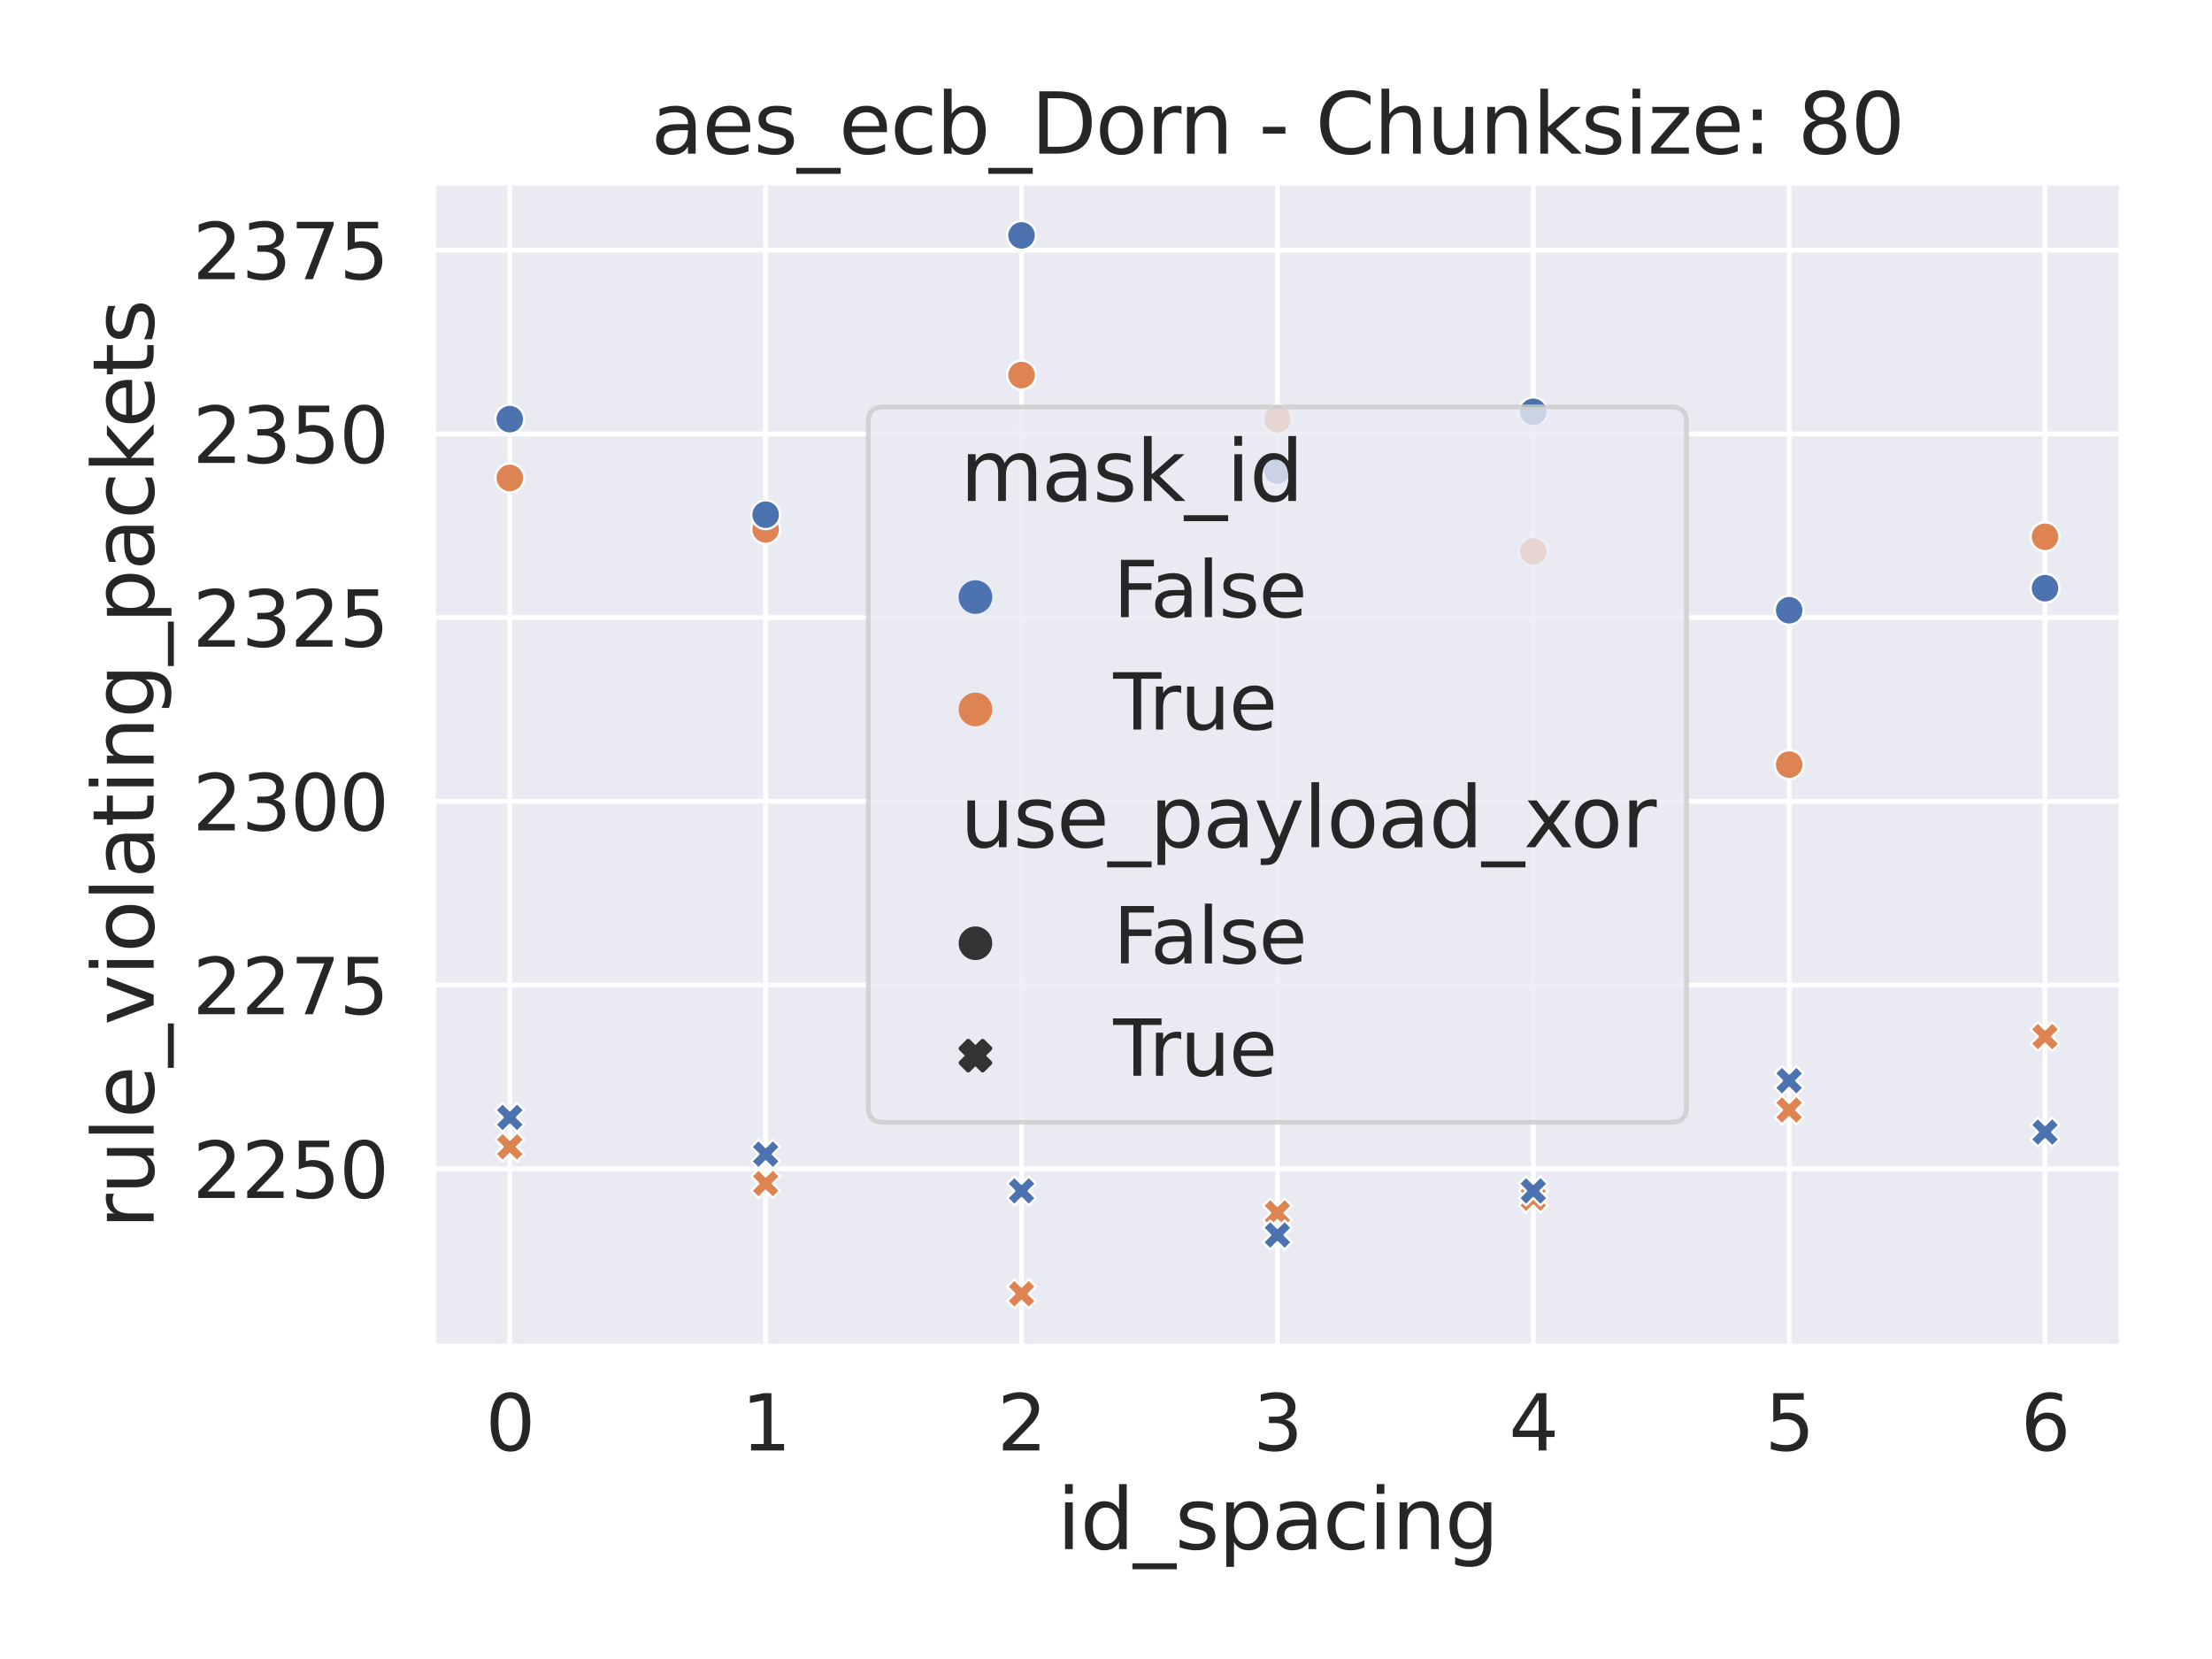 <?xml version="1.0" encoding="utf-8" standalone="no"?>
<!DOCTYPE svg PUBLIC "-//W3C//DTD SVG 1.1//EN"
  "http://www.w3.org/Graphics/SVG/1.1/DTD/svg11.dtd">
<svg xmlns:xlink="http://www.w3.org/1999/xlink" width="460.8pt" height="345.6pt" viewBox="0 0 460.8 345.6" xmlns="http://www.w3.org/2000/svg" version="1.1">
 <defs>
  <style type="text/css">*{stroke-linejoin: round; stroke-linecap: butt}</style>
 </defs>
 <g id="figure_1">
  <g id="patch_1">
   <path d="M 0 345.6 
L 460.8 345.6 
L 460.8 0 
L 0 0 
z
" style="fill: #ffffff"/>
  </g>
  <g id="axes_1">
   <g id="patch_2">
    <path d="M 90.209 280.548 
L 442.008 280.548 
L 442.008 38.013 
L 90.209 38.013 
z
" style="fill: #eaeaf2"/>
   </g>
   <g id="matplotlib.axis_1">
    <g id="xtick_1">
     <g id="line2d_1">
      <path d="M 106.2 280.548 
L 106.2 38.013 
" clip-path="url(#pb733d94056)" style="fill: none; stroke: #ffffff; stroke-linecap: round"/>
     </g>
     <g id="text_1">
      <!-- 0 -->
      <g style="fill: #262626" transform="translate(101.125 302.167) scale(0.16 -0.16)">
       <defs>
        <path id="DejaVuSans-30" d="M 2034 4250 
Q 1547 4250 1301 3770 
Q 1056 3291 1056 2328 
Q 1056 1369 1301 889 
Q 1547 409 2034 409 
Q 2525 409 2770 889 
Q 3016 1369 3016 2328 
Q 3016 3291 2770 3770 
Q 2525 4250 2034 4250 
z
M 2034 4750 
Q 2819 4750 3233 4129 
Q 3647 3509 3647 2328 
Q 3647 1150 3233 529 
Q 2819 -91 2034 -91 
Q 1250 -91 836 529 
Q 422 1150 422 2328 
Q 422 3509 836 4129 
Q 1250 4750 2034 4750 
z
" transform="scale(0.016)"/>
       </defs>
       <use xlink:href="#DejaVuSans-30"/>
      </g>
     </g>
    </g>
    <g id="xtick_2">
     <g id="line2d_2">
      <path d="M 159.502 280.548 
L 159.502 38.013 
" clip-path="url(#pb733d94056)" style="fill: none; stroke: #ffffff; stroke-linecap: round"/>
     </g>
     <g id="text_2">
      <!-- 1 -->
      <g style="fill: #262626" transform="translate(154.428 302.167) scale(0.16 -0.16)">
       <defs>
        <path id="DejaVuSans-31" d="M 794 531 
L 1825 531 
L 1825 4091 
L 703 3866 
L 703 4441 
L 1819 4666 
L 2450 4666 
L 2450 531 
L 3481 531 
L 3481 0 
L 794 0 
L 794 531 
z
" transform="scale(0.016)"/>
       </defs>
       <use xlink:href="#DejaVuSans-31"/>
      </g>
     </g>
    </g>
    <g id="xtick_3">
     <g id="line2d_3">
      <path d="M 212.805 280.548 
L 212.805 38.013 
" clip-path="url(#pb733d94056)" style="fill: none; stroke: #ffffff; stroke-linecap: round"/>
     </g>
     <g id="text_3">
      <!-- 2 -->
      <g style="fill: #262626" transform="translate(207.731 302.167) scale(0.16 -0.16)">
       <defs>
        <path id="DejaVuSans-32" d="M 1228 531 
L 3431 531 
L 3431 0 
L 469 0 
L 469 531 
Q 828 903 1448 1529 
Q 2069 2156 2228 2338 
Q 2531 2678 2651 2914 
Q 2772 3150 2772 3378 
Q 2772 3750 2511 3984 
Q 2250 4219 1831 4219 
Q 1534 4219 1204 4116 
Q 875 4013 500 3803 
L 500 4441 
Q 881 4594 1212 4672 
Q 1544 4750 1819 4750 
Q 2544 4750 2975 4387 
Q 3406 4025 3406 3419 
Q 3406 3131 3298 2873 
Q 3191 2616 2906 2266 
Q 2828 2175 2409 1742 
Q 1991 1309 1228 531 
z
" transform="scale(0.016)"/>
       </defs>
       <use xlink:href="#DejaVuSans-32"/>
      </g>
     </g>
    </g>
    <g id="xtick_4">
     <g id="line2d_4">
      <path d="M 266.108 280.548 
L 266.108 38.013 
" clip-path="url(#pb733d94056)" style="fill: none; stroke: #ffffff; stroke-linecap: round"/>
     </g>
     <g id="text_4">
      <!-- 3 -->
      <g style="fill: #262626" transform="translate(261.034 302.167) scale(0.16 -0.16)">
       <defs>
        <path id="DejaVuSans-33" d="M 2597 2516 
Q 3050 2419 3304 2112 
Q 3559 1806 3559 1356 
Q 3559 666 3084 287 
Q 2609 -91 1734 -91 
Q 1441 -91 1130 -33 
Q 819 25 488 141 
L 488 750 
Q 750 597 1062 519 
Q 1375 441 1716 441 
Q 2309 441 2620 675 
Q 2931 909 2931 1356 
Q 2931 1769 2642 2001 
Q 2353 2234 1838 2234 
L 1294 2234 
L 1294 2753 
L 1863 2753 
Q 2328 2753 2575 2939 
Q 2822 3125 2822 3475 
Q 2822 3834 2567 4026 
Q 2313 4219 1838 4219 
Q 1578 4219 1281 4162 
Q 984 4106 628 3988 
L 628 4550 
Q 988 4650 1302 4700 
Q 1616 4750 1894 4750 
Q 2613 4750 3031 4423 
Q 3450 4097 3450 3541 
Q 3450 3153 3228 2886 
Q 3006 2619 2597 2516 
z
" transform="scale(0.016)"/>
       </defs>
       <use xlink:href="#DejaVuSans-33"/>
      </g>
     </g>
    </g>
    <g id="xtick_5">
     <g id="line2d_5">
      <path d="M 319.411 280.548 
L 319.411 38.013 
" clip-path="url(#pb733d94056)" style="fill: none; stroke: #ffffff; stroke-linecap: round"/>
     </g>
     <g id="text_5">
      <!-- 4 -->
      <g style="fill: #262626" transform="translate(314.337 302.167) scale(0.16 -0.16)">
       <defs>
        <path id="DejaVuSans-34" d="M 2419 4116 
L 825 1625 
L 2419 1625 
L 2419 4116 
z
M 2253 4666 
L 3047 4666 
L 3047 1625 
L 3713 1625 
L 3713 1100 
L 3047 1100 
L 3047 0 
L 2419 0 
L 2419 1100 
L 313 1100 
L 313 1709 
L 2253 4666 
z
" transform="scale(0.016)"/>
       </defs>
       <use xlink:href="#DejaVuSans-34"/>
      </g>
     </g>
    </g>
    <g id="xtick_6">
     <g id="line2d_6">
      <path d="M 372.714 280.548 
L 372.714 38.013 
" clip-path="url(#pb733d94056)" style="fill: none; stroke: #ffffff; stroke-linecap: round"/>
     </g>
     <g id="text_6">
      <!-- 5 -->
      <g style="fill: #262626" transform="translate(367.64 302.167) scale(0.16 -0.16)">
       <defs>
        <path id="DejaVuSans-35" d="M 691 4666 
L 3169 4666 
L 3169 4134 
L 1269 4134 
L 1269 2991 
Q 1406 3038 1543 3061 
Q 1681 3084 1819 3084 
Q 2600 3084 3056 2656 
Q 3513 2228 3513 1497 
Q 3513 744 3044 326 
Q 2575 -91 1722 -91 
Q 1428 -91 1123 -41 
Q 819 9 494 109 
L 494 744 
Q 775 591 1075 516 
Q 1375 441 1709 441 
Q 2250 441 2565 725 
Q 2881 1009 2881 1497 
Q 2881 1984 2565 2268 
Q 2250 2553 1709 2553 
Q 1456 2553 1204 2497 
Q 953 2441 691 2322 
L 691 4666 
z
" transform="scale(0.016)"/>
       </defs>
       <use xlink:href="#DejaVuSans-35"/>
      </g>
     </g>
    </g>
    <g id="xtick_7">
     <g id="line2d_7">
      <path d="M 426.017 280.548 
L 426.017 38.013 
" clip-path="url(#pb733d94056)" style="fill: none; stroke: #ffffff; stroke-linecap: round"/>
     </g>
     <g id="text_7">
      <!-- 6 -->
      <g style="fill: #262626" transform="translate(420.943 302.167) scale(0.16 -0.16)">
       <defs>
        <path id="DejaVuSans-36" d="M 2113 2584 
Q 1688 2584 1439 2293 
Q 1191 2003 1191 1497 
Q 1191 994 1439 701 
Q 1688 409 2113 409 
Q 2538 409 2786 701 
Q 3034 994 3034 1497 
Q 3034 2003 2786 2293 
Q 2538 2584 2113 2584 
z
M 3366 4563 
L 3366 3988 
Q 3128 4100 2886 4159 
Q 2644 4219 2406 4219 
Q 1781 4219 1451 3797 
Q 1122 3375 1075 2522 
Q 1259 2794 1537 2939 
Q 1816 3084 2150 3084 
Q 2853 3084 3261 2657 
Q 3669 2231 3669 1497 
Q 3669 778 3244 343 
Q 2819 -91 2113 -91 
Q 1303 -91 875 529 
Q 447 1150 447 2328 
Q 447 3434 972 4092 
Q 1497 4750 2381 4750 
Q 2619 4750 2861 4703 
Q 3103 4656 3366 4563 
z
" transform="scale(0.016)"/>
       </defs>
       <use xlink:href="#DejaVuSans-36"/>
      </g>
     </g>
    </g>
    <g id="text_8">
     <!-- id_spacing -->
     <g style="fill: #262626" transform="translate(220.194 322.705) scale(0.174 -0.174)">
      <defs>
       <path id="DejaVuSans-69" d="M 603 3500 
L 1178 3500 
L 1178 0 
L 603 0 
L 603 3500 
z
M 603 4863 
L 1178 4863 
L 1178 4134 
L 603 4134 
L 603 4863 
z
" transform="scale(0.016)"/>
       <path id="DejaVuSans-64" d="M 2906 2969 
L 2906 4863 
L 3481 4863 
L 3481 0 
L 2906 0 
L 2906 525 
Q 2725 213 2448 61 
Q 2172 -91 1784 -91 
Q 1150 -91 751 415 
Q 353 922 353 1747 
Q 353 2572 751 3078 
Q 1150 3584 1784 3584 
Q 2172 3584 2448 3432 
Q 2725 3281 2906 2969 
z
M 947 1747 
Q 947 1113 1208 752 
Q 1469 391 1925 391 
Q 2381 391 2643 752 
Q 2906 1113 2906 1747 
Q 2906 2381 2643 2742 
Q 2381 3103 1925 3103 
Q 1469 3103 1208 2742 
Q 947 2381 947 1747 
z
" transform="scale(0.016)"/>
       <path id="DejaVuSans-5f" d="M 3263 -1063 
L 3263 -1509 
L -63 -1509 
L -63 -1063 
L 3263 -1063 
z
" transform="scale(0.016)"/>
       <path id="DejaVuSans-73" d="M 2834 3397 
L 2834 2853 
Q 2591 2978 2328 3040 
Q 2066 3103 1784 3103 
Q 1356 3103 1142 2972 
Q 928 2841 928 2578 
Q 928 2378 1081 2264 
Q 1234 2150 1697 2047 
L 1894 2003 
Q 2506 1872 2764 1633 
Q 3022 1394 3022 966 
Q 3022 478 2636 193 
Q 2250 -91 1575 -91 
Q 1294 -91 989 -36 
Q 684 19 347 128 
L 347 722 
Q 666 556 975 473 
Q 1284 391 1588 391 
Q 1994 391 2212 530 
Q 2431 669 2431 922 
Q 2431 1156 2273 1281 
Q 2116 1406 1581 1522 
L 1381 1569 
Q 847 1681 609 1914 
Q 372 2147 372 2553 
Q 372 3047 722 3315 
Q 1072 3584 1716 3584 
Q 2034 3584 2315 3537 
Q 2597 3491 2834 3397 
z
" transform="scale(0.016)"/>
       <path id="DejaVuSans-70" d="M 1159 525 
L 1159 -1331 
L 581 -1331 
L 581 3500 
L 1159 3500 
L 1159 2969 
Q 1341 3281 1617 3432 
Q 1894 3584 2278 3584 
Q 2916 3584 3314 3078 
Q 3713 2572 3713 1747 
Q 3713 922 3314 415 
Q 2916 -91 2278 -91 
Q 1894 -91 1617 61 
Q 1341 213 1159 525 
z
M 3116 1747 
Q 3116 2381 2855 2742 
Q 2594 3103 2138 3103 
Q 1681 3103 1420 2742 
Q 1159 2381 1159 1747 
Q 1159 1113 1420 752 
Q 1681 391 2138 391 
Q 2594 391 2855 752 
Q 3116 1113 3116 1747 
z
" transform="scale(0.016)"/>
       <path id="DejaVuSans-61" d="M 2194 1759 
Q 1497 1759 1228 1600 
Q 959 1441 959 1056 
Q 959 750 1161 570 
Q 1363 391 1709 391 
Q 2188 391 2477 730 
Q 2766 1069 2766 1631 
L 2766 1759 
L 2194 1759 
z
M 3341 1997 
L 3341 0 
L 2766 0 
L 2766 531 
Q 2569 213 2275 61 
Q 1981 -91 1556 -91 
Q 1019 -91 701 211 
Q 384 513 384 1019 
Q 384 1609 779 1909 
Q 1175 2209 1959 2209 
L 2766 2209 
L 2766 2266 
Q 2766 2663 2505 2880 
Q 2244 3097 1772 3097 
Q 1472 3097 1187 3025 
Q 903 2953 641 2809 
L 641 3341 
Q 956 3463 1253 3523 
Q 1550 3584 1831 3584 
Q 2591 3584 2966 3190 
Q 3341 2797 3341 1997 
z
" transform="scale(0.016)"/>
       <path id="DejaVuSans-63" d="M 3122 3366 
L 3122 2828 
Q 2878 2963 2633 3030 
Q 2388 3097 2138 3097 
Q 1578 3097 1268 2742 
Q 959 2388 959 1747 
Q 959 1106 1268 751 
Q 1578 397 2138 397 
Q 2388 397 2633 464 
Q 2878 531 3122 666 
L 3122 134 
Q 2881 22 2623 -34 
Q 2366 -91 2075 -91 
Q 1284 -91 818 406 
Q 353 903 353 1747 
Q 353 2603 823 3093 
Q 1294 3584 2113 3584 
Q 2378 3584 2631 3529 
Q 2884 3475 3122 3366 
z
" transform="scale(0.016)"/>
       <path id="DejaVuSans-6e" d="M 3513 2113 
L 3513 0 
L 2938 0 
L 2938 2094 
Q 2938 2591 2744 2837 
Q 2550 3084 2163 3084 
Q 1697 3084 1428 2787 
Q 1159 2491 1159 1978 
L 1159 0 
L 581 0 
L 581 3500 
L 1159 3500 
L 1159 2956 
Q 1366 3272 1645 3428 
Q 1925 3584 2291 3584 
Q 2894 3584 3203 3211 
Q 3513 2838 3513 2113 
z
" transform="scale(0.016)"/>
       <path id="DejaVuSans-67" d="M 2906 1791 
Q 2906 2416 2648 2759 
Q 2391 3103 1925 3103 
Q 1463 3103 1205 2759 
Q 947 2416 947 1791 
Q 947 1169 1205 825 
Q 1463 481 1925 481 
Q 2391 481 2648 825 
Q 2906 1169 2906 1791 
z
M 3481 434 
Q 3481 -459 3084 -895 
Q 2688 -1331 1869 -1331 
Q 1566 -1331 1297 -1286 
Q 1028 -1241 775 -1147 
L 775 -588 
Q 1028 -725 1275 -790 
Q 1522 -856 1778 -856 
Q 2344 -856 2625 -561 
Q 2906 -266 2906 331 
L 2906 616 
Q 2728 306 2450 153 
Q 2172 0 1784 0 
Q 1141 0 747 490 
Q 353 981 353 1791 
Q 353 2603 747 3093 
Q 1141 3584 1784 3584 
Q 2172 3584 2450 3431 
Q 2728 3278 2906 2969 
L 2906 3500 
L 3481 3500 
L 3481 434 
z
" transform="scale(0.016)"/>
      </defs>
      <use xlink:href="#DejaVuSans-69"/>
      <use xlink:href="#DejaVuSans-64" x="27.783"/>
      <use xlink:href="#DejaVuSans-5f" x="91.26"/>
      <use xlink:href="#DejaVuSans-73" x="141.26"/>
      <use xlink:href="#DejaVuSans-70" x="193.359"/>
      <use xlink:href="#DejaVuSans-61" x="256.836"/>
      <use xlink:href="#DejaVuSans-63" x="318.115"/>
      <use xlink:href="#DejaVuSans-69" x="373.096"/>
      <use xlink:href="#DejaVuSans-6e" x="400.879"/>
      <use xlink:href="#DejaVuSans-67" x="464.258"/>
     </g>
    </g>
   </g>
   <g id="matplotlib.axis_2">
    <g id="ytick_1">
     <g id="line2d_8">
      <path d="M 90.209 243.494 
L 442.008 243.494 
" clip-path="url(#pb733d94056)" style="fill: none; stroke: #ffffff; stroke-linecap: round"/>
     </g>
     <g id="text_9">
      <!-- 2250 -->
      <g style="fill: #262626" transform="translate(40.116 249.553) scale(0.16 -0.16)">
       <use xlink:href="#DejaVuSans-32"/>
       <use xlink:href="#DejaVuSans-32" x="63.623"/>
       <use xlink:href="#DejaVuSans-35" x="127.246"/>
       <use xlink:href="#DejaVuSans-30" x="190.869"/>
      </g>
     </g>
    </g>
    <g id="ytick_2">
     <g id="line2d_9">
      <path d="M 90.209 205.215 
L 442.008 205.215 
" clip-path="url(#pb733d94056)" style="fill: none; stroke: #ffffff; stroke-linecap: round"/>
     </g>
     <g id="text_10">
      <!-- 2275 -->
      <g style="fill: #262626" transform="translate(40.116 211.275) scale(0.16 -0.16)">
       <defs>
        <path id="DejaVuSans-37" d="M 525 4666 
L 3525 4666 
L 3525 4397 
L 1831 0 
L 1172 0 
L 2766 4134 
L 525 4134 
L 525 4666 
z
" transform="scale(0.016)"/>
       </defs>
       <use xlink:href="#DejaVuSans-32"/>
       <use xlink:href="#DejaVuSans-32" x="63.623"/>
       <use xlink:href="#DejaVuSans-37" x="127.246"/>
       <use xlink:href="#DejaVuSans-35" x="190.869"/>
      </g>
     </g>
    </g>
    <g id="ytick_3">
     <g id="line2d_10">
      <path d="M 90.209 166.936 
L 442.008 166.936 
" clip-path="url(#pb733d94056)" style="fill: none; stroke: #ffffff; stroke-linecap: round"/>
     </g>
     <g id="text_11">
      <!-- 2300 -->
      <g style="fill: #262626" transform="translate(40.116 172.996) scale(0.16 -0.16)">
       <use xlink:href="#DejaVuSans-32"/>
       <use xlink:href="#DejaVuSans-33" x="63.623"/>
       <use xlink:href="#DejaVuSans-30" x="127.246"/>
       <use xlink:href="#DejaVuSans-30" x="190.869"/>
      </g>
     </g>
    </g>
    <g id="ytick_4">
     <g id="line2d_11">
      <path d="M 90.209 128.657 
L 442.008 128.657 
" clip-path="url(#pb733d94056)" style="fill: none; stroke: #ffffff; stroke-linecap: round"/>
     </g>
     <g id="text_12">
      <!-- 2325 -->
      <g style="fill: #262626" transform="translate(40.116 134.717) scale(0.16 -0.16)">
       <use xlink:href="#DejaVuSans-32"/>
       <use xlink:href="#DejaVuSans-33" x="63.623"/>
       <use xlink:href="#DejaVuSans-32" x="127.246"/>
       <use xlink:href="#DejaVuSans-35" x="190.869"/>
      </g>
     </g>
    </g>
    <g id="ytick_5">
     <g id="line2d_12">
      <path d="M 90.209 90.379 
L 442.008 90.379 
" clip-path="url(#pb733d94056)" style="fill: none; stroke: #ffffff; stroke-linecap: round"/>
     </g>
     <g id="text_13">
      <!-- 2350 -->
      <g style="fill: #262626" transform="translate(40.116 96.438) scale(0.16 -0.16)">
       <use xlink:href="#DejaVuSans-32"/>
       <use xlink:href="#DejaVuSans-33" x="63.623"/>
       <use xlink:href="#DejaVuSans-35" x="127.246"/>
       <use xlink:href="#DejaVuSans-30" x="190.869"/>
      </g>
     </g>
    </g>
    <g id="ytick_6">
     <g id="line2d_13">
      <path d="M 90.209 52.1 
L 442.008 52.1 
" clip-path="url(#pb733d94056)" style="fill: none; stroke: #ffffff; stroke-linecap: round"/>
     </g>
     <g id="text_14">
      <!-- 2375 -->
      <g style="fill: #262626" transform="translate(40.116 58.16) scale(0.16 -0.16)">
       <use xlink:href="#DejaVuSans-32"/>
       <use xlink:href="#DejaVuSans-33" x="63.623"/>
       <use xlink:href="#DejaVuSans-37" x="127.246"/>
       <use xlink:href="#DejaVuSans-35" x="190.869"/>
      </g>
     </g>
    </g>
    <g id="text_15">
     <!-- rule_violating_packets -->
     <g style="fill: #262626" transform="translate(32.013 256) rotate(-90) scale(0.174 -0.174)">
      <defs>
       <path id="DejaVuSans-72" d="M 2631 2963 
Q 2534 3019 2420 3045 
Q 2306 3072 2169 3072 
Q 1681 3072 1420 2755 
Q 1159 2438 1159 1844 
L 1159 0 
L 581 0 
L 581 3500 
L 1159 3500 
L 1159 2956 
Q 1341 3275 1631 3429 
Q 1922 3584 2338 3584 
Q 2397 3584 2469 3576 
Q 2541 3569 2628 3553 
L 2631 2963 
z
" transform="scale(0.016)"/>
       <path id="DejaVuSans-75" d="M 544 1381 
L 544 3500 
L 1119 3500 
L 1119 1403 
Q 1119 906 1312 657 
Q 1506 409 1894 409 
Q 2359 409 2629 706 
Q 2900 1003 2900 1516 
L 2900 3500 
L 3475 3500 
L 3475 0 
L 2900 0 
L 2900 538 
Q 2691 219 2414 64 
Q 2138 -91 1772 -91 
Q 1169 -91 856 284 
Q 544 659 544 1381 
z
M 1991 3584 
L 1991 3584 
z
" transform="scale(0.016)"/>
       <path id="DejaVuSans-6c" d="M 603 4863 
L 1178 4863 
L 1178 0 
L 603 0 
L 603 4863 
z
" transform="scale(0.016)"/>
       <path id="DejaVuSans-65" d="M 3597 1894 
L 3597 1613 
L 953 1613 
Q 991 1019 1311 708 
Q 1631 397 2203 397 
Q 2534 397 2845 478 
Q 3156 559 3463 722 
L 3463 178 
Q 3153 47 2828 -22 
Q 2503 -91 2169 -91 
Q 1331 -91 842 396 
Q 353 884 353 1716 
Q 353 2575 817 3079 
Q 1281 3584 2069 3584 
Q 2775 3584 3186 3129 
Q 3597 2675 3597 1894 
z
M 3022 2063 
Q 3016 2534 2758 2815 
Q 2500 3097 2075 3097 
Q 1594 3097 1305 2825 
Q 1016 2553 972 2059 
L 3022 2063 
z
" transform="scale(0.016)"/>
       <path id="DejaVuSans-76" d="M 191 3500 
L 800 3500 
L 1894 563 
L 2988 3500 
L 3597 3500 
L 2284 0 
L 1503 0 
L 191 3500 
z
" transform="scale(0.016)"/>
       <path id="DejaVuSans-6f" d="M 1959 3097 
Q 1497 3097 1228 2736 
Q 959 2375 959 1747 
Q 959 1119 1226 758 
Q 1494 397 1959 397 
Q 2419 397 2687 759 
Q 2956 1122 2956 1747 
Q 2956 2369 2687 2733 
Q 2419 3097 1959 3097 
z
M 1959 3584 
Q 2709 3584 3137 3096 
Q 3566 2609 3566 1747 
Q 3566 888 3137 398 
Q 2709 -91 1959 -91 
Q 1206 -91 779 398 
Q 353 888 353 1747 
Q 353 2609 779 3096 
Q 1206 3584 1959 3584 
z
" transform="scale(0.016)"/>
       <path id="DejaVuSans-74" d="M 1172 4494 
L 1172 3500 
L 2356 3500 
L 2356 3053 
L 1172 3053 
L 1172 1153 
Q 1172 725 1289 603 
Q 1406 481 1766 481 
L 2356 481 
L 2356 0 
L 1766 0 
Q 1100 0 847 248 
Q 594 497 594 1153 
L 594 3053 
L 172 3053 
L 172 3500 
L 594 3500 
L 594 4494 
L 1172 4494 
z
" transform="scale(0.016)"/>
       <path id="DejaVuSans-6b" d="M 581 4863 
L 1159 4863 
L 1159 1991 
L 2875 3500 
L 3609 3500 
L 1753 1863 
L 3688 0 
L 2938 0 
L 1159 1709 
L 1159 0 
L 581 0 
L 581 4863 
z
" transform="scale(0.016)"/>
      </defs>
      <use xlink:href="#DejaVuSans-72"/>
      <use xlink:href="#DejaVuSans-75" x="41.113"/>
      <use xlink:href="#DejaVuSans-6c" x="104.492"/>
      <use xlink:href="#DejaVuSans-65" x="132.275"/>
      <use xlink:href="#DejaVuSans-5f" x="193.799"/>
      <use xlink:href="#DejaVuSans-76" x="243.799"/>
      <use xlink:href="#DejaVuSans-69" x="302.979"/>
      <use xlink:href="#DejaVuSans-6f" x="330.762"/>
      <use xlink:href="#DejaVuSans-6c" x="391.943"/>
      <use xlink:href="#DejaVuSans-61" x="419.727"/>
      <use xlink:href="#DejaVuSans-74" x="481.006"/>
      <use xlink:href="#DejaVuSans-69" x="520.215"/>
      <use xlink:href="#DejaVuSans-6e" x="547.998"/>
      <use xlink:href="#DejaVuSans-67" x="611.377"/>
      <use xlink:href="#DejaVuSans-5f" x="674.854"/>
      <use xlink:href="#DejaVuSans-70" x="724.854"/>
      <use xlink:href="#DejaVuSans-61" x="788.33"/>
      <use xlink:href="#DejaVuSans-63" x="849.609"/>
      <use xlink:href="#DejaVuSans-6b" x="904.59"/>
      <use xlink:href="#DejaVuSans-65" x="958.875"/>
      <use xlink:href="#DejaVuSans-74" x="1020.398"/>
      <use xlink:href="#DejaVuSans-73" x="1059.607"/>
     </g>
    </g>
   </g>
   <g id="PathCollection_1">
    <path d="M 104.7 241.9 
L 106.2 240.4 
L 107.7 241.9 
L 109.2 240.4 
L 107.7 238.9 
L 109.2 237.4 
L 107.7 235.9 
L 106.2 237.4 
L 104.7 235.9 
L 103.2 237.4 
L 104.7 238.9 
L 103.2 240.4 
z
" clip-path="url(#pb733d94056)" style="fill: #dd8452; stroke: #ffffff; stroke-width: 0.48"/>
    <path d="M 104.7 235.776 
L 106.2 234.276 
L 107.7 235.776 
L 109.2 234.276 
L 107.7 232.776 
L 109.2 231.276 
L 107.7 229.776 
L 106.2 231.276 
L 104.7 229.776 
L 103.2 231.276 
L 104.7 232.776 
L 103.2 234.276 
z
" clip-path="url(#pb733d94056)" style="fill: #4c72b0; stroke: #ffffff; stroke-width: 0.48"/>
    <path d="M 106.2 102.566 
C 106.995 102.566 107.758 102.249 108.321 101.687 
C 108.883 101.124 109.2 100.361 109.2 99.566 
C 109.2 98.77 108.883 98.007 108.321 97.444 
C 107.758 96.882 106.995 96.566 106.2 96.566 
C 105.404 96.566 104.641 96.882 104.078 97.444 
C 103.516 98.007 103.2 98.77 103.2 99.566 
C 103.2 100.361 103.516 101.124 104.078 101.687 
C 104.641 102.249 105.404 102.566 106.2 102.566 
z
" clip-path="url(#pb733d94056)" style="fill: #dd8452; stroke: #ffffff; stroke-width: 0.48"/>
    <path d="M 106.2 90.316 
C 106.995 90.316 107.758 90 108.321 89.438 
C 108.883 88.875 109.2 88.112 109.2 87.316 
C 109.2 86.521 108.883 85.758 108.321 85.195 
C 107.758 84.632 106.995 84.316 106.2 84.316 
C 105.404 84.316 104.641 84.632 104.078 85.195 
C 103.516 85.758 103.2 86.521 103.2 87.316 
C 103.2 88.112 103.516 88.875 104.078 89.438 
C 104.641 90 105.404 90.316 106.2 90.316 
z
" clip-path="url(#pb733d94056)" style="fill: #4c72b0; stroke: #ffffff; stroke-width: 0.48"/>
    <path d="M 158.002 249.556 
L 159.502 248.056 
L 161.002 249.556 
L 162.502 248.056 
L 161.002 246.556 
L 162.502 245.056 
L 161.002 243.556 
L 159.502 245.056 
L 158.002 243.556 
L 156.502 245.056 
L 158.002 246.556 
L 156.502 248.056 
z
" clip-path="url(#pb733d94056)" style="fill: #dd8452; stroke: #ffffff; stroke-width: 0.48"/>
    <path d="M 158.002 243.431 
L 159.502 241.931 
L 161.002 243.431 
L 162.502 241.931 
L 161.002 240.431 
L 162.502 238.931 
L 161.002 237.431 
L 159.502 238.931 
L 158.002 237.431 
L 156.502 238.931 
L 158.002 240.431 
L 156.502 241.931 
z
" clip-path="url(#pb733d94056)" style="fill: #4c72b0; stroke: #ffffff; stroke-width: 0.48"/>
    <path d="M 159.502 113.284 
C 160.298 113.284 161.061 112.967 161.624 112.405 
C 162.186 111.842 162.502 111.079 162.502 110.284 
C 162.502 109.488 162.186 108.725 161.624 108.162 
C 161.061 107.6 160.298 107.284 159.502 107.284 
C 158.707 107.284 157.944 107.6 157.381 108.162 
C 156.819 108.725 156.502 109.488 156.502 110.284 
C 156.502 111.079 156.819 111.842 157.381 112.405 
C 157.944 112.967 158.707 113.284 159.502 113.284 
z
" clip-path="url(#pb733d94056)" style="fill: #dd8452; stroke: #ffffff; stroke-width: 0.48"/>
    <path d="M 159.502 110.221 
C 160.298 110.221 161.061 109.905 161.624 109.343 
C 162.186 108.78 162.502 108.017 162.502 107.221 
C 162.502 106.426 162.186 105.663 161.624 105.1 
C 161.061 104.537 160.298 104.221 159.502 104.221 
C 158.707 104.221 157.944 104.537 157.381 105.1 
C 156.819 105.663 156.502 106.426 156.502 107.221 
C 156.502 108.017 156.819 108.78 157.381 109.343 
C 157.944 109.905 158.707 110.221 159.502 110.221 
z
" clip-path="url(#pb733d94056)" style="fill: #4c72b0; stroke: #ffffff; stroke-width: 0.48"/>
    <path d="M 211.305 272.523 
L 212.805 271.023 
L 214.305 272.523 
L 215.805 271.023 
L 214.305 269.523 
L 215.805 268.023 
L 214.305 266.523 
L 212.805 268.023 
L 211.305 266.523 
L 209.805 268.023 
L 211.305 269.523 
L 209.805 271.023 
z
" clip-path="url(#pb733d94056)" style="fill: #dd8452; stroke: #ffffff; stroke-width: 0.48"/>
    <path d="M 211.305 251.087 
L 212.805 249.587 
L 214.305 251.087 
L 215.805 249.587 
L 214.305 248.087 
L 215.805 246.587 
L 214.305 245.087 
L 212.805 246.587 
L 211.305 245.087 
L 209.805 246.587 
L 211.305 248.087 
L 209.805 249.587 
z
" clip-path="url(#pb733d94056)" style="fill: #4c72b0; stroke: #ffffff; stroke-width: 0.48"/>
    <path d="M 212.805 81.129 
C 213.601 81.129 214.364 80.813 214.927 80.251 
C 215.489 79.688 215.805 78.925 215.805 78.129 
C 215.805 77.334 215.489 76.571 214.927 76.008 
C 214.364 75.446 213.601 75.129 212.805 75.129 
C 212.01 75.129 211.247 75.446 210.684 76.008 
C 210.121 76.571 209.805 77.334 209.805 78.129 
C 209.805 78.925 210.121 79.688 210.684 80.251 
C 211.247 80.813 212.01 81.129 212.805 81.129 
z
" clip-path="url(#pb733d94056)" style="fill: #dd8452; stroke: #ffffff; stroke-width: 0.48"/>
    <path d="M 212.805 52.038 
C 213.601 52.038 214.364 51.721 214.927 51.159 
C 215.489 50.596 215.805 49.833 215.805 49.038 
C 215.805 48.242 215.489 47.479 214.927 46.916 
C 214.364 46.354 213.601 46.038 212.805 46.038 
C 212.01 46.038 211.247 46.354 210.684 46.916 
C 210.121 47.479 209.805 48.242 209.805 49.038 
C 209.805 49.833 210.121 50.596 210.684 51.159 
C 211.247 51.721 212.01 52.038 212.805 52.038 
z
" clip-path="url(#pb733d94056)" style="fill: #4c72b0; stroke: #ffffff; stroke-width: 0.48"/>
    <path d="M 264.608 255.681 
L 266.108 254.181 
L 267.608 255.681 
L 269.108 254.181 
L 267.608 252.681 
L 269.108 251.181 
L 267.608 249.681 
L 266.108 251.181 
L 264.608 249.681 
L 263.108 251.181 
L 264.608 252.681 
L 263.108 254.181 
z
" clip-path="url(#pb733d94056)" style="fill: #dd8452; stroke: #ffffff; stroke-width: 0.48"/>
    <path d="M 264.608 260.274 
L 266.108 258.774 
L 267.608 260.274 
L 269.108 258.774 
L 267.608 257.274 
L 269.108 255.774 
L 267.608 254.274 
L 266.108 255.774 
L 264.608 254.274 
L 263.108 255.774 
L 264.608 257.274 
L 263.108 258.774 
z
" clip-path="url(#pb733d94056)" style="fill: #4c72b0; stroke: #ffffff; stroke-width: 0.48"/>
    <path d="M 266.108 90.316 
C 266.904 90.316 267.667 90 268.23 89.438 
C 268.792 88.875 269.108 88.112 269.108 87.316 
C 269.108 86.521 268.792 85.758 268.23 85.195 
C 267.667 84.632 266.904 84.316 266.108 84.316 
C 265.313 84.316 264.55 84.632 263.987 85.195 
C 263.424 85.758 263.108 86.521 263.108 87.316 
C 263.108 88.112 263.424 88.875 263.987 89.438 
C 264.55 90 265.313 90.316 266.108 90.316 
z
" clip-path="url(#pb733d94056)" style="fill: #dd8452; stroke: #ffffff; stroke-width: 0.48"/>
    <path d="M 266.108 101.034 
C 266.904 101.034 267.667 100.718 268.23 100.156 
C 268.792 99.593 269.108 98.83 269.108 98.034 
C 269.108 97.239 268.792 96.476 268.23 95.913 
C 267.667 95.35 266.904 95.034 266.108 95.034 
C 265.313 95.034 264.55 95.35 263.987 95.913 
C 263.424 96.476 263.108 97.239 263.108 98.034 
C 263.108 98.83 263.424 99.593 263.987 100.156 
C 264.55 100.718 265.313 101.034 266.108 101.034 
z
" clip-path="url(#pb733d94056)" style="fill: #4c72b0; stroke: #ffffff; stroke-width: 0.48"/>
    <path d="M 317.911 252.618 
L 319.411 251.118 
L 320.911 252.618 
L 322.411 251.118 
L 320.911 249.618 
L 322.411 248.118 
L 320.911 246.618 
L 319.411 248.118 
L 317.911 246.618 
L 316.411 248.118 
L 317.911 249.618 
L 316.411 251.118 
z
" clip-path="url(#pb733d94056)" style="fill: #dd8452; stroke: #ffffff; stroke-width: 0.48"/>
    <path d="M 317.911 251.087 
L 319.411 249.587 
L 320.911 251.087 
L 322.411 249.587 
L 320.911 248.087 
L 322.411 246.587 
L 320.911 245.087 
L 319.411 246.587 
L 317.911 245.087 
L 316.411 246.587 
L 317.911 248.087 
L 316.411 249.587 
z
" clip-path="url(#pb733d94056)" style="fill: #4c72b0; stroke: #ffffff; stroke-width: 0.48"/>
    <path d="M 319.411 117.877 
C 320.207 117.877 320.97 117.561 321.533 116.998 
C 322.095 116.436 322.411 115.673 322.411 114.877 
C 322.411 114.081 322.095 113.318 321.533 112.756 
C 320.97 112.193 320.207 111.877 319.411 111.877 
C 318.616 111.877 317.853 112.193 317.29 112.756 
C 316.727 113.318 316.411 114.081 316.411 114.877 
C 316.411 115.673 316.727 116.436 317.29 116.998 
C 317.853 117.561 318.616 117.877 319.411 117.877 
z
" clip-path="url(#pb733d94056)" style="fill: #dd8452; stroke: #ffffff; stroke-width: 0.48"/>
    <path d="M 319.411 88.785 
C 320.207 88.785 320.97 88.469 321.533 87.906 
C 322.095 87.344 322.411 86.581 322.411 85.785 
C 322.411 84.99 322.095 84.226 321.533 83.664 
C 320.97 83.101 320.207 82.785 319.411 82.785 
C 318.616 82.785 317.853 83.101 317.29 83.664 
C 316.727 84.226 316.411 84.99 316.411 85.785 
C 316.411 86.581 316.727 87.344 317.29 87.906 
C 317.853 88.469 318.616 88.785 319.411 88.785 
z
" clip-path="url(#pb733d94056)" style="fill: #4c72b0; stroke: #ffffff; stroke-width: 0.48"/>
    <path d="M 371.214 234.244 
L 372.714 232.744 
L 374.214 234.244 
L 375.714 232.744 
L 374.214 231.244 
L 375.714 229.744 
L 374.214 228.244 
L 372.714 229.744 
L 371.214 228.244 
L 369.714 229.744 
L 371.214 231.244 
L 369.714 232.744 
z
" clip-path="url(#pb733d94056)" style="fill: #dd8452; stroke: #ffffff; stroke-width: 0.48"/>
    <path d="M 371.214 228.12 
L 372.714 226.62 
L 374.214 228.12 
L 375.714 226.62 
L 374.214 225.12 
L 375.714 223.62 
L 374.214 222.12 
L 372.714 223.62 
L 371.214 222.12 
L 369.714 223.62 
L 371.214 225.12 
L 369.714 226.62 
z
" clip-path="url(#pb733d94056)" style="fill: #4c72b0; stroke: #ffffff; stroke-width: 0.48"/>
    <path d="M 372.714 162.28 
C 373.51 162.28 374.273 161.964 374.836 161.402 
C 375.398 160.839 375.714 160.076 375.714 159.28 
C 375.714 158.485 375.398 157.722 374.836 157.159 
C 374.273 156.596 373.51 156.28 372.714 156.28 
C 371.919 156.28 371.155 156.596 370.593 157.159 
C 370.03 157.722 369.714 158.485 369.714 159.28 
C 369.714 160.076 370.03 160.839 370.593 161.402 
C 371.155 161.964 371.919 162.28 372.714 162.28 
z
" clip-path="url(#pb733d94056)" style="fill: #dd8452; stroke: #ffffff; stroke-width: 0.48"/>
    <path d="M 372.714 130.126 
C 373.51 130.126 374.273 129.81 374.836 129.248 
C 375.398 128.685 375.714 127.922 375.714 127.126 
C 375.714 126.331 375.398 125.567 374.836 125.005 
C 374.273 124.442 373.51 124.126 372.714 124.126 
C 371.919 124.126 371.155 124.442 370.593 125.005 
C 370.03 125.567 369.714 126.331 369.714 127.126 
C 369.714 127.922 370.03 128.685 370.593 129.248 
C 371.155 129.81 371.919 130.126 372.714 130.126 
z
" clip-path="url(#pb733d94056)" style="fill: #4c72b0; stroke: #ffffff; stroke-width: 0.48"/>
    <path d="M 424.517 218.933 
L 426.017 217.433 
L 427.517 218.933 
L 429.017 217.433 
L 427.517 215.933 
L 429.017 214.433 
L 427.517 212.933 
L 426.017 214.433 
L 424.517 212.933 
L 423.017 214.433 
L 424.517 215.933 
L 423.017 217.433 
z
" clip-path="url(#pb733d94056)" style="fill: #dd8452; stroke: #ffffff; stroke-width: 0.48"/>
    <path d="M 424.517 238.838 
L 426.017 237.338 
L 427.517 238.838 
L 429.017 237.338 
L 427.517 235.838 
L 429.017 234.338 
L 427.517 232.838 
L 426.017 234.338 
L 424.517 232.838 
L 423.017 234.338 
L 424.517 235.838 
L 423.017 237.338 
z
" clip-path="url(#pb733d94056)" style="fill: #4c72b0; stroke: #ffffff; stroke-width: 0.48"/>
    <path d="M 426.017 114.815 
C 426.813 114.815 427.576 114.499 428.138 113.936 
C 428.701 113.373 429.017 112.61 429.017 111.815 
C 429.017 111.019 428.701 110.256 428.138 109.693 
C 427.576 109.131 426.813 108.815 426.017 108.815 
C 425.222 108.815 424.458 109.131 423.896 109.693 
C 423.333 110.256 423.017 111.019 423.017 111.815 
C 423.017 112.61 423.333 113.373 423.896 113.936 
C 424.458 114.499 425.222 114.815 426.017 114.815 
z
" clip-path="url(#pb733d94056)" style="fill: #dd8452; stroke: #ffffff; stroke-width: 0.48"/>
    <path d="M 426.017 125.533 
C 426.813 125.533 427.576 125.217 428.138 124.654 
C 428.701 124.092 429.017 123.328 429.017 122.533 
C 429.017 121.737 428.701 120.974 428.138 120.411 
C 427.576 119.849 426.813 119.533 426.017 119.533 
C 425.222 119.533 424.458 119.849 423.896 120.411 
C 423.333 120.974 423.017 121.737 423.017 122.533 
C 423.017 123.328 423.333 124.092 423.896 124.654 
C 424.458 125.217 425.222 125.533 426.017 125.533 
z
" clip-path="url(#pb733d94056)" style="fill: #4c72b0; stroke: #ffffff; stroke-width: 0.48"/>
   </g>
   <g id="PathCollection_2"/>
   <g id="PathCollection_3"/>
   <g id="PathCollection_4"/>
   <g id="PathCollection_5"/>
   <g id="patch_3">
    <path d="M 90.209 280.548 
L 90.209 38.013 
" style="fill: none; stroke: #ffffff; stroke-width: 1.25; stroke-linejoin: miter; stroke-linecap: square"/>
   </g>
   <g id="patch_4">
    <path d="M 442.008 280.548 
L 442.008 38.013 
" style="fill: none; stroke: #ffffff; stroke-width: 1.25; stroke-linejoin: miter; stroke-linecap: square"/>
   </g>
   <g id="patch_5">
    <path d="M 90.209 280.548 
L 442.008 280.548 
" style="fill: none; stroke: #ffffff; stroke-width: 1.25; stroke-linejoin: miter; stroke-linecap: square"/>
   </g>
   <g id="patch_6">
    <path d="M 90.209 38.013 
L 442.008 38.013 
" style="fill: none; stroke: #ffffff; stroke-width: 1.25; stroke-linejoin: miter; stroke-linecap: square"/>
   </g>
   <g id="text_16">
    <!-- aes_ecb_Dorn - Chunksize: 80 -->
    <g style="fill: #262626" transform="translate(135.614 32.013) scale(0.174 -0.174)">
     <defs>
      <path id="DejaVuSans-62" d="M 3116 1747 
Q 3116 2381 2855 2742 
Q 2594 3103 2138 3103 
Q 1681 3103 1420 2742 
Q 1159 2381 1159 1747 
Q 1159 1113 1420 752 
Q 1681 391 2138 391 
Q 2594 391 2855 752 
Q 3116 1113 3116 1747 
z
M 1159 2969 
Q 1341 3281 1617 3432 
Q 1894 3584 2278 3584 
Q 2916 3584 3314 3078 
Q 3713 2572 3713 1747 
Q 3713 922 3314 415 
Q 2916 -91 2278 -91 
Q 1894 -91 1617 61 
Q 1341 213 1159 525 
L 1159 0 
L 581 0 
L 581 4863 
L 1159 4863 
L 1159 2969 
z
" transform="scale(0.016)"/>
      <path id="DejaVuSans-44" d="M 1259 4147 
L 1259 519 
L 2022 519 
Q 2988 519 3436 956 
Q 3884 1394 3884 2338 
Q 3884 3275 3436 3711 
Q 2988 4147 2022 4147 
L 1259 4147 
z
M 628 4666 
L 1925 4666 
Q 3281 4666 3915 4102 
Q 4550 3538 4550 2338 
Q 4550 1131 3912 565 
Q 3275 0 1925 0 
L 628 0 
L 628 4666 
z
" transform="scale(0.016)"/>
      <path id="DejaVuSans-20" transform="scale(0.016)"/>
      <path id="DejaVuSans-2d" d="M 313 2009 
L 1997 2009 
L 1997 1497 
L 313 1497 
L 313 2009 
z
" transform="scale(0.016)"/>
      <path id="DejaVuSans-43" d="M 4122 4306 
L 4122 3641 
Q 3803 3938 3442 4084 
Q 3081 4231 2675 4231 
Q 1875 4231 1450 3742 
Q 1025 3253 1025 2328 
Q 1025 1406 1450 917 
Q 1875 428 2675 428 
Q 3081 428 3442 575 
Q 3803 722 4122 1019 
L 4122 359 
Q 3791 134 3420 21 
Q 3050 -91 2638 -91 
Q 1578 -91 968 557 
Q 359 1206 359 2328 
Q 359 3453 968 4101 
Q 1578 4750 2638 4750 
Q 3056 4750 3426 4639 
Q 3797 4528 4122 4306 
z
" transform="scale(0.016)"/>
      <path id="DejaVuSans-68" d="M 3513 2113 
L 3513 0 
L 2938 0 
L 2938 2094 
Q 2938 2591 2744 2837 
Q 2550 3084 2163 3084 
Q 1697 3084 1428 2787 
Q 1159 2491 1159 1978 
L 1159 0 
L 581 0 
L 581 4863 
L 1159 4863 
L 1159 2956 
Q 1366 3272 1645 3428 
Q 1925 3584 2291 3584 
Q 2894 3584 3203 3211 
Q 3513 2838 3513 2113 
z
" transform="scale(0.016)"/>
      <path id="DejaVuSans-7a" d="M 353 3500 
L 3084 3500 
L 3084 2975 
L 922 459 
L 3084 459 
L 3084 0 
L 275 0 
L 275 525 
L 2438 3041 
L 353 3041 
L 353 3500 
z
" transform="scale(0.016)"/>
      <path id="DejaVuSans-3a" d="M 750 794 
L 1409 794 
L 1409 0 
L 750 0 
L 750 794 
z
M 750 3309 
L 1409 3309 
L 1409 2516 
L 750 2516 
L 750 3309 
z
" transform="scale(0.016)"/>
      <path id="DejaVuSans-38" d="M 2034 2216 
Q 1584 2216 1326 1975 
Q 1069 1734 1069 1313 
Q 1069 891 1326 650 
Q 1584 409 2034 409 
Q 2484 409 2743 651 
Q 3003 894 3003 1313 
Q 3003 1734 2745 1975 
Q 2488 2216 2034 2216 
z
M 1403 2484 
Q 997 2584 770 2862 
Q 544 3141 544 3541 
Q 544 4100 942 4425 
Q 1341 4750 2034 4750 
Q 2731 4750 3128 4425 
Q 3525 4100 3525 3541 
Q 3525 3141 3298 2862 
Q 3072 2584 2669 2484 
Q 3125 2378 3379 2068 
Q 3634 1759 3634 1313 
Q 3634 634 3220 271 
Q 2806 -91 2034 -91 
Q 1263 -91 848 271 
Q 434 634 434 1313 
Q 434 1759 690 2068 
Q 947 2378 1403 2484 
z
M 1172 3481 
Q 1172 3119 1398 2916 
Q 1625 2713 2034 2713 
Q 2441 2713 2670 2916 
Q 2900 3119 2900 3481 
Q 2900 3844 2670 4047 
Q 2441 4250 2034 4250 
Q 1625 4250 1398 4047 
Q 1172 3844 1172 3481 
z
" transform="scale(0.016)"/>
     </defs>
     <use xlink:href="#DejaVuSans-61"/>
     <use xlink:href="#DejaVuSans-65" x="61.279"/>
     <use xlink:href="#DejaVuSans-73" x="122.803"/>
     <use xlink:href="#DejaVuSans-5f" x="174.902"/>
     <use xlink:href="#DejaVuSans-65" x="224.902"/>
     <use xlink:href="#DejaVuSans-63" x="286.426"/>
     <use xlink:href="#DejaVuSans-62" x="341.406"/>
     <use xlink:href="#DejaVuSans-5f" x="404.883"/>
     <use xlink:href="#DejaVuSans-44" x="454.883"/>
     <use xlink:href="#DejaVuSans-6f" x="531.885"/>
     <use xlink:href="#DejaVuSans-72" x="593.066"/>
     <use xlink:href="#DejaVuSans-6e" x="632.43"/>
     <use xlink:href="#DejaVuSans-20" x="695.809"/>
     <use xlink:href="#DejaVuSans-2d" x="727.596"/>
     <use xlink:href="#DejaVuSans-20" x="763.68"/>
     <use xlink:href="#DejaVuSans-43" x="795.467"/>
     <use xlink:href="#DejaVuSans-68" x="865.291"/>
     <use xlink:href="#DejaVuSans-75" x="928.67"/>
     <use xlink:href="#DejaVuSans-6e" x="992.049"/>
     <use xlink:href="#DejaVuSans-6b" x="1055.428"/>
     <use xlink:href="#DejaVuSans-73" x="1113.338"/>
     <use xlink:href="#DejaVuSans-69" x="1165.438"/>
     <use xlink:href="#DejaVuSans-7a" x="1193.221"/>
     <use xlink:href="#DejaVuSans-65" x="1245.711"/>
     <use xlink:href="#DejaVuSans-3a" x="1307.234"/>
     <use xlink:href="#DejaVuSans-20" x="1340.926"/>
     <use xlink:href="#DejaVuSans-38" x="1372.713"/>
     <use xlink:href="#DejaVuSans-30" x="1436.336"/>
    </g>
   </g>
   <g id="legend_1">
    <g id="patch_7">
     <path d="M 184.063 233.795 
L 348.153 233.795 
Q 351.343 233.795 351.343 230.605 
L 351.343 87.956 
Q 351.343 84.766 348.153 84.766 
L 184.063 84.766 
Q 180.873 84.766 180.873 87.956 
L 180.873 230.605 
Q 180.873 233.795 184.063 233.795 
z
" style="fill: #eaeaf2; opacity: 0.8; stroke: #cccccc; stroke-linejoin: miter"/>
    </g>
    <g id="text_17">
     <!-- mask_id -->
     <g style="fill: #262626" transform="translate(200.013 104.367) scale(0.174 -0.174)">
      <defs>
       <path id="DejaVuSans-6d" d="M 3328 2828 
Q 3544 3216 3844 3400 
Q 4144 3584 4550 3584 
Q 5097 3584 5394 3201 
Q 5691 2819 5691 2113 
L 5691 0 
L 5113 0 
L 5113 2094 
Q 5113 2597 4934 2840 
Q 4756 3084 4391 3084 
Q 3944 3084 3684 2787 
Q 3425 2491 3425 1978 
L 3425 0 
L 2847 0 
L 2847 2094 
Q 2847 2600 2669 2842 
Q 2491 3084 2119 3084 
Q 1678 3084 1418 2786 
Q 1159 2488 1159 1978 
L 1159 0 
L 581 0 
L 581 3500 
L 1159 3500 
L 1159 2956 
Q 1356 3278 1631 3431 
Q 1906 3584 2284 3584 
Q 2666 3584 2933 3390 
Q 3200 3197 3328 2828 
z
" transform="scale(0.016)"/>
      </defs>
      <use xlink:href="#DejaVuSans-6d"/>
      <use xlink:href="#DejaVuSans-61" x="97.412"/>
      <use xlink:href="#DejaVuSans-73" x="158.691"/>
      <use xlink:href="#DejaVuSans-6b" x="210.791"/>
      <use xlink:href="#DejaVuSans-5f" x="268.701"/>
      <use xlink:href="#DejaVuSans-69" x="318.701"/>
      <use xlink:href="#DejaVuSans-64" x="346.484"/>
     </g>
    </g>
    <g id="PathCollection_6">
     <defs>
      <path id="m011904e0e9" d="M 0 3 
C 0.796 3 1.559 2.684 2.121 2.121 
C 2.684 1.559 3 0.796 3 0 
C 3 -0.796 2.684 -1.559 2.121 -2.121 
C 1.559 -2.684 0.796 -3 0 -3 
C -0.796 -3 -1.559 -2.684 -2.121 -2.121 
C -2.684 -1.559 -3 -0.796 -3 0 
C -3 0.796 -2.684 1.559 -2.121 2.121 
C -1.559 2.684 -0.796 3 0 3 
z
" style="stroke: #4c72b0"/>
     </defs>
     <g>
      <use xlink:href="#m011904e0e9" x="203.203" y="124.377" style="fill: #4c72b0; stroke: #4c72b0"/>
     </g>
    </g>
    <g id="text_18">
     <!-- False -->
     <g style="fill: #262626" transform="translate(231.913 128.564) scale(0.16 -0.16)">
      <defs>
       <path id="DejaVuSans-46" d="M 628 4666 
L 3309 4666 
L 3309 4134 
L 1259 4134 
L 1259 2759 
L 3109 2759 
L 3109 2228 
L 1259 2228 
L 1259 0 
L 628 0 
L 628 4666 
z
" transform="scale(0.016)"/>
      </defs>
      <use xlink:href="#DejaVuSans-46"/>
      <use xlink:href="#DejaVuSans-61" x="48.395"/>
      <use xlink:href="#DejaVuSans-6c" x="109.674"/>
      <use xlink:href="#DejaVuSans-73" x="137.457"/>
      <use xlink:href="#DejaVuSans-65" x="189.557"/>
     </g>
    </g>
    <g id="PathCollection_7">
     <defs>
      <path id="m6b20ffd2c7" d="M 0 3 
C 0.796 3 1.559 2.684 2.121 2.121 
C 2.684 1.559 3 0.796 3 0 
C 3 -0.796 2.684 -1.559 2.121 -2.121 
C 1.559 -2.684 0.796 -3 0 -3 
C -0.796 -3 -1.559 -2.684 -2.121 -2.121 
C -2.684 -1.559 -3 -0.796 -3 0 
C -3 0.796 -2.684 1.559 -2.121 2.121 
C -1.559 2.684 -0.796 3 0 3 
z
" style="stroke: #dd8452"/>
     </defs>
     <g>
      <use xlink:href="#m6b20ffd2c7" x="203.203" y="147.789" style="fill: #dd8452; stroke: #dd8452"/>
     </g>
    </g>
    <g id="text_19">
     <!-- True -->
     <g style="fill: #262626" transform="translate(231.913 151.976) scale(0.16 -0.16)">
      <defs>
       <path id="DejaVuSans-54" d="M -19 4666 
L 3928 4666 
L 3928 4134 
L 2272 4134 
L 2272 0 
L 1638 0 
L 1638 4134 
L -19 4134 
L -19 4666 
z
" transform="scale(0.016)"/>
      </defs>
      <use xlink:href="#DejaVuSans-54"/>
      <use xlink:href="#DejaVuSans-72" x="46.334"/>
      <use xlink:href="#DejaVuSans-75" x="87.447"/>
      <use xlink:href="#DejaVuSans-65" x="150.826"/>
     </g>
    </g>
    <g id="text_20">
     <!-- use_payload_xor -->
     <g style="fill: #262626" transform="translate(200.013 176.489) scale(0.174 -0.174)">
      <defs>
       <path id="DejaVuSans-79" d="M 2059 -325 
Q 1816 -950 1584 -1140 
Q 1353 -1331 966 -1331 
L 506 -1331 
L 506 -850 
L 844 -850 
Q 1081 -850 1212 -737 
Q 1344 -625 1503 -206 
L 1606 56 
L 191 3500 
L 800 3500 
L 1894 763 
L 2988 3500 
L 3597 3500 
L 2059 -325 
z
" transform="scale(0.016)"/>
       <path id="DejaVuSans-78" d="M 3513 3500 
L 2247 1797 
L 3578 0 
L 2900 0 
L 1881 1375 
L 863 0 
L 184 0 
L 1544 1831 
L 300 3500 
L 978 3500 
L 1906 2253 
L 2834 3500 
L 3513 3500 
z
" transform="scale(0.016)"/>
      </defs>
      <use xlink:href="#DejaVuSans-75"/>
      <use xlink:href="#DejaVuSans-73" x="63.379"/>
      <use xlink:href="#DejaVuSans-65" x="115.479"/>
      <use xlink:href="#DejaVuSans-5f" x="177.002"/>
      <use xlink:href="#DejaVuSans-70" x="227.002"/>
      <use xlink:href="#DejaVuSans-61" x="290.479"/>
      <use xlink:href="#DejaVuSans-79" x="351.758"/>
      <use xlink:href="#DejaVuSans-6c" x="410.938"/>
      <use xlink:href="#DejaVuSans-6f" x="438.721"/>
      <use xlink:href="#DejaVuSans-61" x="499.902"/>
      <use xlink:href="#DejaVuSans-64" x="561.182"/>
      <use xlink:href="#DejaVuSans-5f" x="624.658"/>
      <use xlink:href="#DejaVuSans-78" x="674.658"/>
      <use xlink:href="#DejaVuSans-6f" x="730.713"/>
      <use xlink:href="#DejaVuSans-72" x="791.895"/>
     </g>
    </g>
    <g id="PathCollection_8">
     <defs>
      <path id="m7d311df54f" d="M 0 3 
C 0.796 3 1.559 2.684 2.121 2.121 
C 2.684 1.559 3 0.796 3 0 
C 3 -0.796 2.684 -1.559 2.121 -2.121 
C 1.559 -2.684 0.796 -3 0 -3 
C -0.796 -3 -1.559 -2.684 -2.121 -2.121 
C -2.684 -1.559 -3 -0.796 -3 0 
C -3 0.796 -2.684 1.559 -2.121 2.121 
C -1.559 2.684 -0.796 3 0 3 
z
" style="stroke: #333333"/>
     </defs>
     <g>
      <use xlink:href="#m7d311df54f" x="203.203" y="196.499" style="fill: #333333; stroke: #333333"/>
     </g>
    </g>
    <g id="text_21">
     <!-- False -->
     <g style="fill: #262626" transform="translate(231.913 200.686) scale(0.16 -0.16)">
      <use xlink:href="#DejaVuSans-46"/>
      <use xlink:href="#DejaVuSans-61" x="48.395"/>
      <use xlink:href="#DejaVuSans-6c" x="109.674"/>
      <use xlink:href="#DejaVuSans-73" x="137.457"/>
      <use xlink:href="#DejaVuSans-65" x="189.557"/>
     </g>
    </g>
    <g id="PathCollection_9">
     <defs>
      <path id="m5e5cf5e023" d="M -1.5 3 
L 0 1.5 
L 1.5 3 
L 3 1.5 
L 1.5 0 
L 3 -1.5 
L 1.5 -3 
L 0 -1.5 
L -1.5 -3 
L -3 -1.5 
L -1.5 0 
L -3 1.5 
z
" style="stroke: #333333"/>
     </defs>
     <g>
      <use xlink:href="#m5e5cf5e023" x="203.203" y="219.911" style="fill: #333333; stroke: #333333"/>
     </g>
    </g>
    <g id="text_22">
     <!-- True -->
     <g style="fill: #262626" transform="translate(231.913 224.098) scale(0.16 -0.16)">
      <use xlink:href="#DejaVuSans-54"/>
      <use xlink:href="#DejaVuSans-72" x="46.334"/>
      <use xlink:href="#DejaVuSans-75" x="87.447"/>
      <use xlink:href="#DejaVuSans-65" x="150.826"/>
     </g>
    </g>
   </g>
  </g>
 </g>
 <defs>
  <clipPath id="pb733d94056">
   <rect x="90.209" y="38.013" width="351.799" height="242.534"/>
  </clipPath>
 </defs>
</svg>
